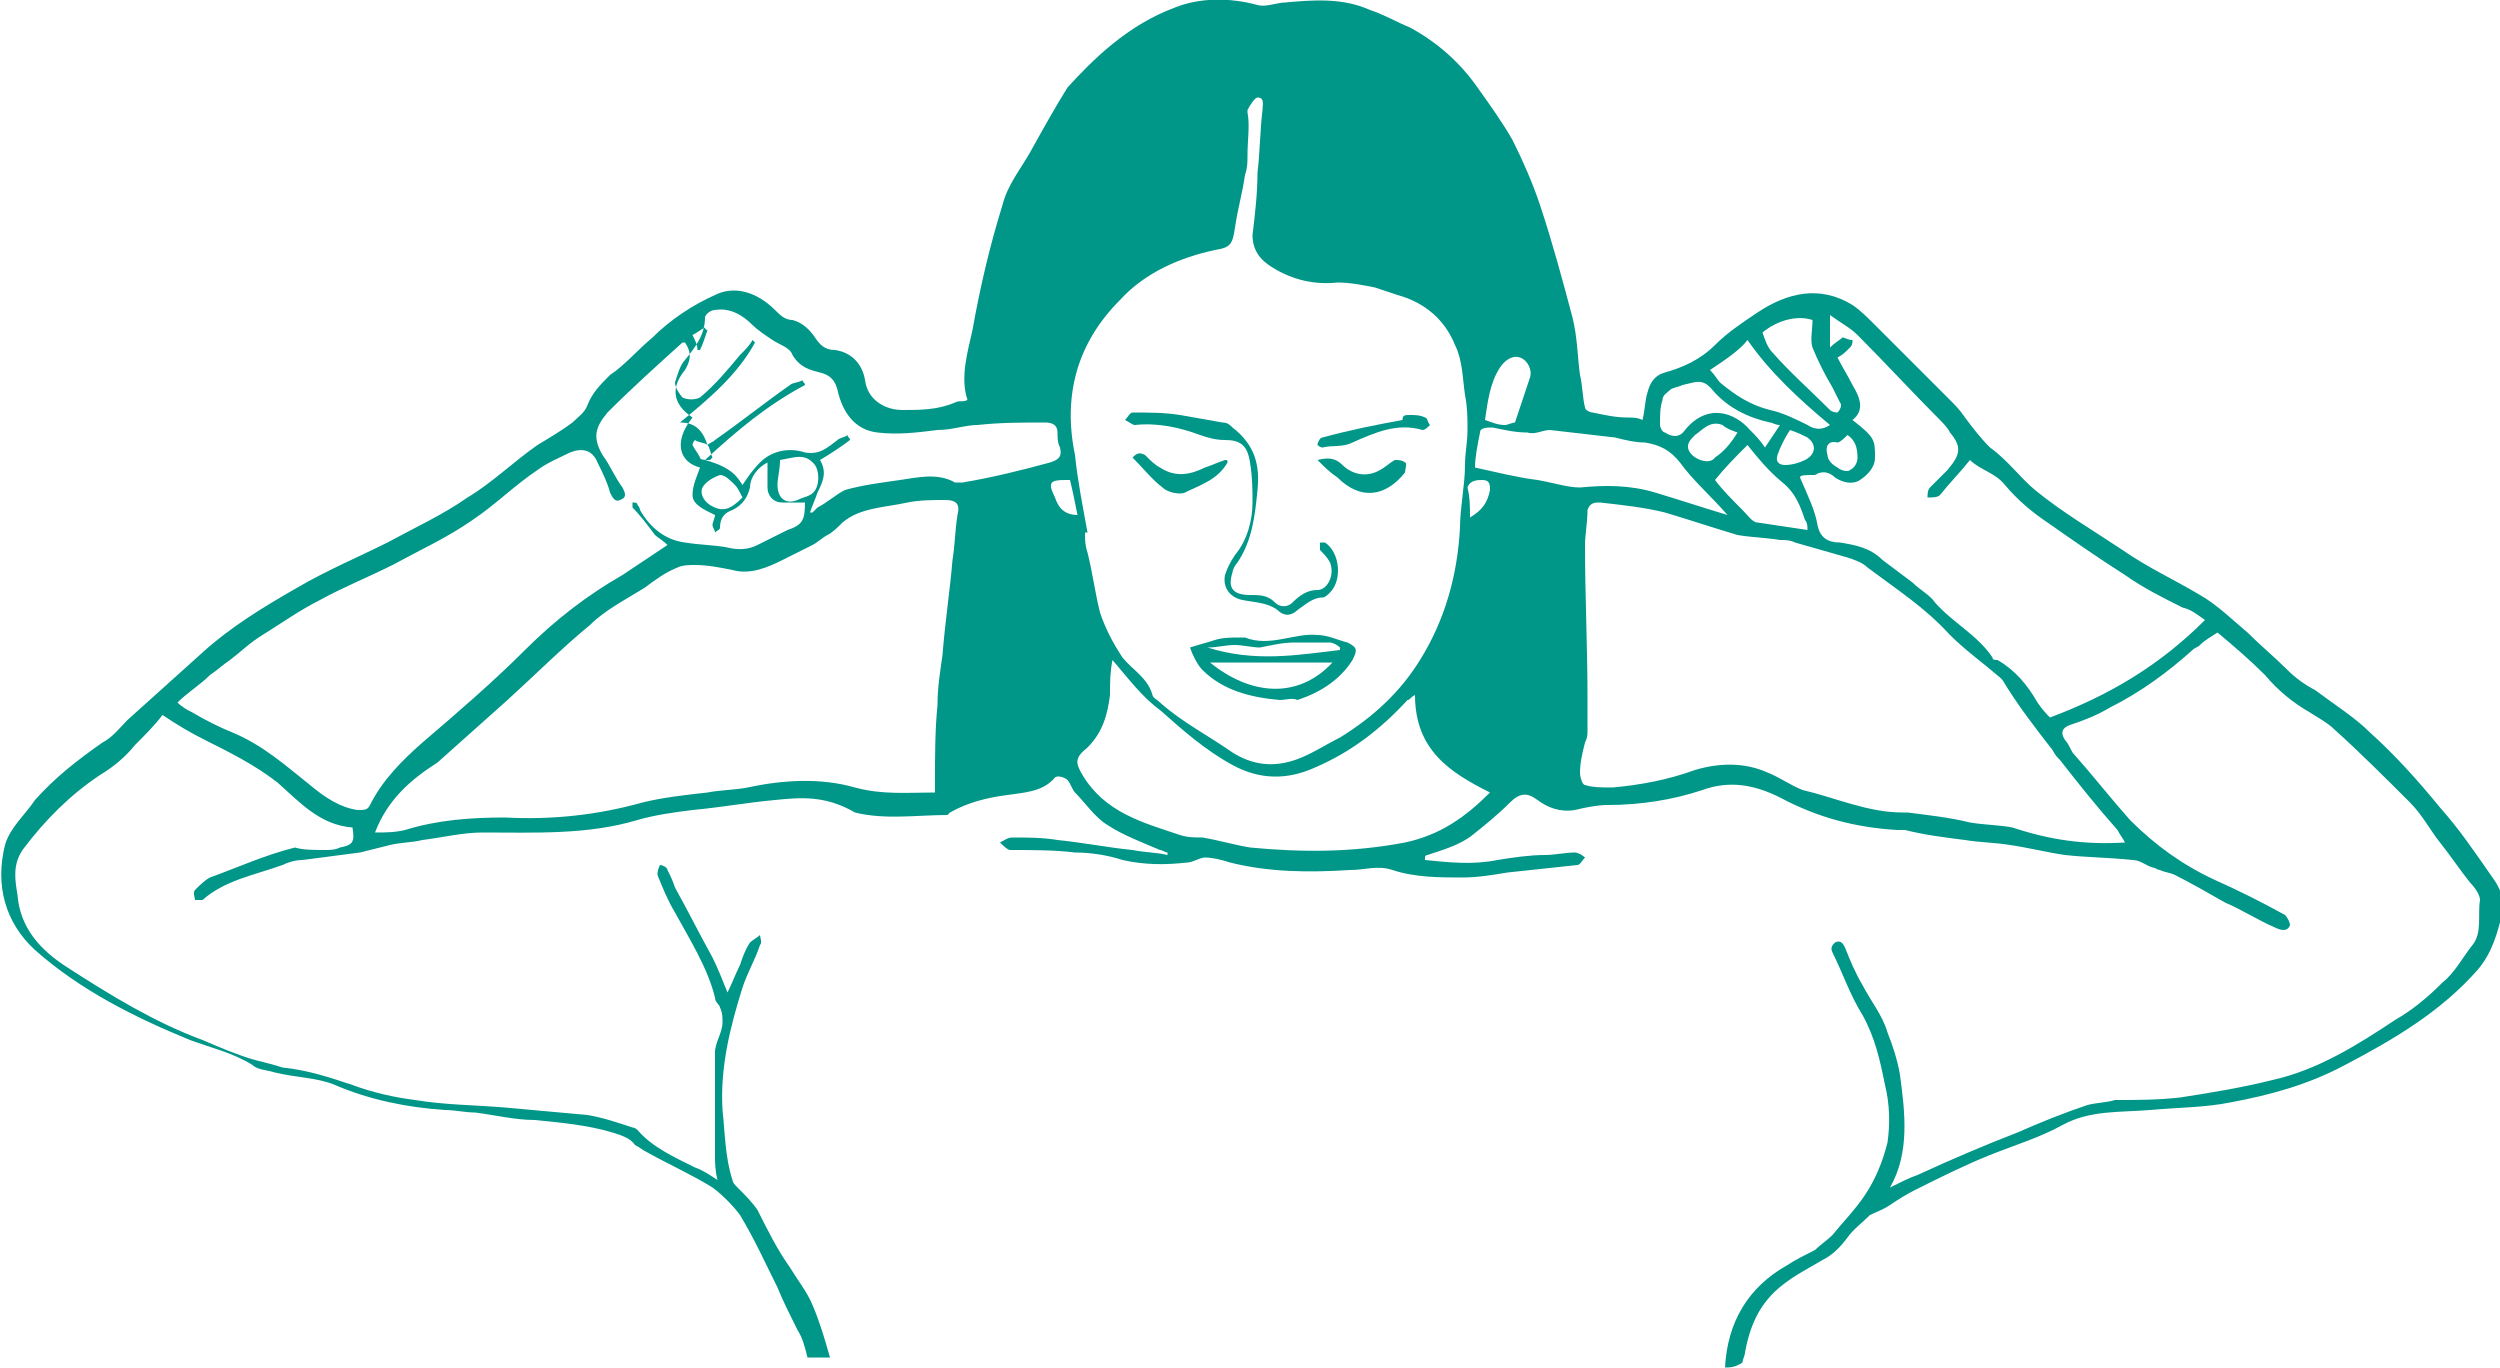 <?xml version="1.0" encoding="utf-8"?>
<!-- Generator: Adobe Illustrator 18.1.1, SVG Export Plug-In . SVG Version: 6.00 Build 0)  -->
<!DOCTYPE svg PUBLIC "-//W3C//DTD SVG 1.1//EN" "http://www.w3.org/Graphics/SVG/1.1/DTD/svg11.dtd">
<svg version="1.1" id="Layer_1" xmlns="http://www.w3.org/2000/svg" xmlns:xlink="http://www.w3.org/1999/xlink" x="0px" y="0px"
	 viewBox="0 0 100 54.7" style="enable-background:new 0 0 100 54.7;" xml:space="preserve">
<style type="text/css">
	.st0{fill:#009688;}
</style>
<g id="earwax-recom">
	<path class="st0" d="M69,54.7c0.1-1.8,0.9-3.2,2.5-4.1c0.3-0.2,0.7-0.4,1.1-0.6c0.2-0.2,0.5-0.4,0.7-0.6c0.4-0.5,0.9-1,1.3-1.6
		c0.4-0.6,0.7-1.3,0.9-2.1c0.1-0.7,0.1-1.5-0.1-2.3c-0.2-1-0.4-1.9-0.9-2.8c-0.5-0.8-0.8-1.7-1.2-2.5c-0.1-0.2,0-0.3,0.1-0.4
		c0.2-0.1,0.3,0,0.4,0.2c0.2,0.5,0.4,1,0.7,1.5c0.3,0.6,0.8,1.2,1,1.9c0.2,0.5,0.4,1.1,0.5,1.7c0.2,1.5,0.4,3.1-0.4,4.5
		c0.4-0.2,0.8-0.4,1.1-0.5c1.3-0.6,2.7-1.2,4-1.7c0.9-0.4,1.9-0.8,2.8-1.1c0.4-0.1,0.8-0.1,1.1-0.2c0.9,0,1.7,0,2.6-0.1
		c1.3-0.2,2.5-0.4,3.7-0.7c1.8-0.4,3.4-1.4,4.9-2.4c0.7-0.4,1.3-0.9,1.9-1.5c0.5-0.4,0.8-1,1.2-1.5c0.4-0.5,0.2-1.2,0.3-1.8
		c0-0.2-0.2-0.5-0.4-0.7c-0.4-0.5-0.8-1.1-1.2-1.6c-0.4-0.5-0.7-1.1-1.2-1.6c-1-1-2-2-3-2.9c-0.3-0.3-0.7-0.5-1-0.7
		c-0.7-0.4-1.3-0.9-1.8-1.5c-0.6-0.6-1.3-1.2-1.9-1.7c-0.3,0.2-0.5,0.3-0.7,0.5c-0.1,0.1-0.2,0.1-0.3,0.2c-1,0.9-2.1,1.7-3.3,2.3
		c-0.5,0.3-1,0.5-1.6,0.7c-0.3,0.1-0.4,0.3-0.2,0.6c0.1,0.1,0.2,0.3,0.3,0.5c0.8,0.9,1.5,1.8,2.3,2.7c1,1,2.1,1.8,3.4,2.4
		c0.9,0.4,1.9,0.9,2.8,1.4c0.1,0.1,0.2,0.3,0.2,0.4c-0.1,0.3-0.4,0.2-0.6,0.1c-0.7-0.3-1.3-0.7-2-1c-0.7-0.4-1.4-0.8-2-1.1
		c-0.2-0.1-0.4-0.1-0.6-0.2c-0.1,0-0.2-0.1-0.3-0.1c-0.3-0.1-0.5-0.3-0.8-0.3c-0.9-0.1-1.8-0.1-2.7-0.2c-0.7-0.1-1.5-0.3-2.2-0.4
		c-0.6-0.1-1.2-0.1-1.8-0.2c-0.8-0.1-1.6-0.2-2.4-0.4c-0.1,0-0.2,0-0.3,0c-1.7-0.1-3.2-0.5-4.7-1.3c-1-0.5-2-0.7-3.1-0.3
		c-1.2,0.4-2.5,0.6-3.8,0.6c-0.4,0-0.9,0.1-1.3,0.2c-0.6,0.1-1.1-0.1-1.5-0.4c-0.4-0.3-0.7-0.3-1.1,0.1c-0.5,0.5-1,0.9-1.5,1.3
		c-0.5,0.4-1.2,0.6-1.8,0.8c0,0-0.1,0-0.1,0.1c0,0,0,0,0,0.1c1,0.1,1.9,0.2,2.9,0c0.6-0.1,1.3-0.2,1.9-0.2c0.4,0,0.8-0.1,1.2-0.1
		c0.1,0,0.3,0.1,0.4,0.2c-0.1,0.1-0.2,0.3-0.3,0.3c-0.9,0.1-1.9,0.2-2.8,0.3c-0.6,0.1-1.2,0.2-1.8,0.2c-0.9,0-1.9,0-2.8-0.3
		c-0.6-0.2-1.1,0-1.7,0c-1.6,0.1-3.2,0.1-4.8-0.3c-0.3-0.1-0.7-0.2-1-0.2c-0.2,0-0.5,0.2-0.7,0.2c-0.9,0.1-1.7,0.1-2.6-0.1
		c-0.6-0.2-1.3-0.3-1.9-0.3c-0.8-0.1-1.7-0.1-2.6-0.1c-0.1,0-0.3-0.2-0.4-0.3c0.2-0.1,0.3-0.2,0.5-0.2c0.6,0,1.2,0,1.8,0.1
		c1,0.1,2,0.3,3,0.4c0.5,0.1,1,0.1,1.4,0.2c0,0,0-0.1,0-0.1c-0.1,0-0.2-0.1-0.3-0.1c-0.7-0.3-1.5-0.6-2.1-1
		c-0.5-0.3-0.9-0.9-1.3-1.3c-0.1-0.1-0.2-0.4-0.3-0.5c-0.1-0.1-0.4-0.2-0.5-0.1c-0.5,0.6-1.3,0.6-1.9,0.7c-0.8,0.1-1.6,0.3-2.3,0.7
		c0,0-0.1,0.1-0.1,0.1c-1.2,0-2.5,0.2-3.7-0.1C33,31.8,32,31.9,31,32c-1.1,0.1-2.2,0.3-3.3,0.4c-0.8,0.1-1.5,0.2-2.2,0.4
		c-2,0.6-4.1,0.5-6.2,0.5c-0.8,0-1.6,0.2-2.4,0.3c-0.4,0.1-0.9,0.1-1.3,0.2c-0.4,0.1-0.8,0.2-1.2,0.3c-0.8,0.1-1.5,0.2-2.3,0.3
		c-0.3,0-0.6,0.1-0.8,0.2c-1.1,0.4-2.3,0.6-3.2,1.4c-0.1,0-0.2,0-0.3,0c0-0.1-0.1-0.3,0-0.4c0.2-0.2,0.4-0.4,0.6-0.5
		c1.1-0.4,2.2-0.9,3.4-1.2C12.1,34,12.6,34,13,34c0.2,0,0.4,0,0.6-0.1c0.5-0.1,0.6-0.2,0.5-0.8c-1.3-0.1-2.1-1-3-1.8
		c-0.9-0.7-1.9-1.2-2.9-1.7c-0.6-0.3-1.1-0.6-1.7-1c-0.3,0.4-0.7,0.8-1.1,1.2C5,30.3,4.5,30.7,4,31c-1.2,0.8-2.2,1.8-3.1,3
		c-0.4,0.6-0.3,1.2-0.2,1.8c0.1,1.3,0.9,2.2,2,2.9c1.7,1.1,3.5,2.2,5.4,2.9c0.7,0.3,1.4,0.6,2.1,0.8c0.4,0.1,0.8,0.2,1.1,0.3
		c1,0.1,1.9,0.4,2.8,0.7c0.8,0.3,1.7,0.5,2.5,0.6c1.2,0.2,2.4,0.2,3.6,0.3c1.1,0.1,2.2,0.2,3.3,0.3c0.6,0.1,1.2,0.3,1.8,0.5
		c0.1,0,0.2,0.1,0.2,0.1c0.6,0.7,1.5,1.1,2.3,1.5c0.3,0.1,0.6,0.3,0.9,0.5c-0.1-0.4-0.1-0.7-0.1-1c0-1.4,0-2.7,0-4.1
		c0-0.4,0.3-0.8,0.3-1.2c0-0.2,0-0.4-0.1-0.6c0-0.1-0.2-0.2-0.2-0.4c-0.3-1.2-1-2.3-1.6-3.4c-0.3-0.5-0.5-1-0.7-1.5
		c0-0.1,0-0.2,0.1-0.4c0.1,0,0.3,0.1,0.3,0.2c0.1,0.2,0.2,0.4,0.3,0.7c0.5,0.9,1,1.9,1.5,2.8c0.2,0.4,0.4,0.9,0.6,1.4
		c0.2-0.4,0.3-0.7,0.5-1.1c0.1-0.3,0.2-0.6,0.4-0.9c0.1-0.1,0.3-0.2,0.4-0.3c0,0.1,0.1,0.3,0,0.4c-0.2,0.6-0.5,1.1-0.7,1.7
		c-0.5,1.6-0.9,3.2-0.8,4.9c0.1,0.9,0.1,1.9,0.4,2.8c0,0.1,0.1,0.2,0.2,0.3c0.3,0.3,0.6,0.6,0.8,0.9c0.4,0.8,0.8,1.6,1.3,2.3
		c0.3,0.5,0.7,1,0.9,1.5c0.3,0.7,0.5,1.4,0.7,2.1c-0.3,0-0.6,0-0.9,0c-0.1-0.4-0.2-0.8-0.4-1.1c-0.3-0.6-0.6-1.2-0.8-1.7
		c-0.5-1-0.9-1.9-1.5-2.9c-0.3-0.4-0.7-0.8-1.1-1.1c-0.8-0.5-1.7-0.9-2.6-1.4c-0.2-0.1-0.3-0.2-0.5-0.3c-0.2-0.3-0.6-0.4-0.9-0.5
		c-1-0.3-2.1-0.4-3.1-0.5c-0.8,0-1.6-0.2-2.4-0.3c-0.4,0-0.8-0.1-1.2-0.1c-1.5-0.1-3-0.4-4.4-1c-0.7-0.3-1.6-0.3-2.4-0.5
		c-0.3-0.1-0.7-0.1-0.9-0.3c-0.8-0.5-1.7-0.7-2.5-1c-2.2-0.9-4.4-2-6.2-3.6c-1.2-1.1-1.6-2.6-1.2-4.2c0.2-0.7,0.8-1.2,1.2-1.8
		c0.8-0.9,1.7-1.6,2.7-2.3c0.4-0.2,0.7-0.6,1-0.9c1-0.9,2-1.8,3-2.7c1.1-1,2.4-1.8,3.8-2.6c1.2-0.7,2.4-1.2,3.6-1.8
		c1.1-0.6,2.2-1.1,3.2-1.8c1-0.6,1.8-1.4,2.8-2.1c0.5-0.3,1-0.6,1.4-0.9c0.2-0.2,0.5-0.4,0.6-0.7c0.2-0.5,0.5-0.8,0.9-1.2
		c0.6-0.4,1.1-1,1.7-1.5c0.7-0.7,1.6-1.3,2.5-1.7c0.8-0.4,1.7-0.1,2.4,0.6c0.2,0.2,0.4,0.4,0.7,0.4c0.4,0.1,0.7,0.4,0.9,0.7
		c0.2,0.3,0.4,0.5,0.8,0.5c0.7,0.1,1.1,0.6,1.2,1.2c0.1,0.8,0.8,1.2,1.5,1.2c0.7,0,1.4,0,2.1-0.3c0.2-0.1,0.3,0,0.5-0.1
		c-0.3-0.9,0-1.9,0.2-2.8c0.3-1.7,0.7-3.4,1.2-5c0.2-0.8,0.7-1.4,1.1-2.1c0.5-0.9,1-1.8,1.5-2.6C43.7,2.4,45.1,1,47,0.3
		c1-0.4,2.2-0.4,3.3-0.1c0.3,0.1,0.8-0.1,1.1-0.1c1.1-0.1,2.3-0.2,3.4,0.3c0.6,0.2,1.1,0.5,1.6,0.7c1.1,0.6,2,1.4,2.7,2.4
		c0.5,0.7,1,1.4,1.4,2.1c0.4,0.8,0.8,1.7,1.1,2.6c0.5,1.5,0.9,3,1.3,4.5c0.2,0.8,0.2,1.6,0.3,2.3c0.1,0.4,0.1,0.9,0.2,1.3
		c0,0.1,0.2,0.2,0.3,0.2c0.5,0.1,0.9,0.2,1.4,0.2c0.2,0,0.4,0,0.6,0.1c0.1-0.4,0.1-0.8,0.2-1.1c0.1-0.4,0.3-0.7,0.7-0.8
		c0.7-0.2,1.4-0.5,2-1.1c0.5-0.5,1.1-0.9,1.7-1.3c1.2-0.8,2.5-1.1,3.8-0.3c0.3,0.2,0.6,0.5,0.9,0.8c1,1,2,2,3,3
		c0.2,0.2,0.4,0.4,0.6,0.7c0.3,0.4,0.6,0.8,1,1.2c0.7,0.5,1.2,1.2,1.8,1.7c1.1,0.9,2.3,1.6,3.5,2.4c1,0.7,2.1,1.2,3.1,1.8
		c0.7,0.4,1.3,1,1.9,1.5c0.5,0.5,1.1,1,1.6,1.5c0.3,0.3,0.7,0.6,1.1,0.8c0.8,0.6,1.6,1.1,2.2,1.7c1,0.9,1.9,1.9,2.8,3
		c0.8,0.9,1.4,1.8,2.1,2.8c0.3,0.4,0.5,0.9,0.4,1.4c-0.2,0.8-0.4,1.6-1,2.3c-1.5,1.7-3.4,2.8-5.3,3.8c-1.5,0.8-3,1.2-4.6,1.5
		c-1,0.2-2.1,0.2-3.2,0.3c-1.2,0.1-2.4,0-3.5,0.6c-0.9,0.5-1.9,0.8-2.9,1.2c-1,0.4-2,0.9-3,1.4c-0.4,0.2-0.7,0.4-1,0.6
		c-0.3,0.2-0.6,0.3-0.8,0.4c-0.3,0.3-0.7,0.6-0.9,0.9c-0.3,0.4-0.6,0.7-1,0.9c-0.5,0.3-1.1,0.6-1.6,1c-0.9,0.7-1.3,1.6-1.5,2.7
		c0,0.1-0.1,0.3-0.1,0.4C69.4,54.7,69.2,54.7,69,54.7z M43.5,21.3c0,0-0.1,0-0.1,0c0,0.3,0,0.5,0.1,0.8c0.2,0.8,0.3,1.6,0.5,2.4
		c0.2,0.6,0.5,1.2,0.9,1.8c0.4,0.5,1,0.8,1.2,1.5c0,0.1,0.2,0.2,0.3,0.3c0.9,0.8,1.9,1.3,2.9,2c0.8,0.5,1.6,0.6,2.5,0.3
		c0.6-0.2,1.2-0.6,1.8-0.9c1.3-0.8,2.4-1.8,3.2-3.1c1-1.6,1.5-3.4,1.6-5.3c0-0.8,0.2-1.7,0.2-2.5c0-0.5,0.1-0.9,0.1-1.4
		c0-0.5,0-0.9-0.1-1.4c-0.1-0.7-0.1-1.4-0.4-2c-0.4-1-1.2-1.7-2.3-2c-0.3-0.1-0.6-0.2-0.9-0.3c-0.5-0.1-1-0.2-1.5-0.2
		c-0.9,0.1-1.8-0.1-2.6-0.6c-0.5-0.3-0.8-0.7-0.8-1.3c0.1-0.8,0.2-1.7,0.2-2.5c0.1-0.8,0.1-1.7,0.2-2.5c0-0.2,0.1-0.5-0.2-0.5
		c-0.1,0-0.3,0.3-0.4,0.5c0,0,0,0.1,0,0.1C50,5,49.9,5.6,49.9,6.2c0,0.3,0,0.5-0.1,0.8c-0.1,0.7-0.3,1.4-0.4,2.1
		c-0.1,0.7-0.2,0.8-0.8,0.9c-1.4,0.3-2.8,0.9-3.8,2c-1.7,1.7-2.3,3.8-1.8,6.2C43.1,19.2,43.3,20.2,43.5,21.3z M15,33.3
		c0.4,0,0.8,0,1.2-0.1c1.3-0.4,2.6-0.5,4-0.5c1.9,0.1,3.7-0.1,5.5-0.6c0.8-0.2,1.7-0.3,2.6-0.4c0.5-0.1,1.1-0.1,1.6-0.2
		c1.4-0.3,2.9-0.4,4.3,0c1.1,0.3,2.1,0.2,3.2,0.2c0-0.2,0-0.3,0-0.5c0-1,0-2,0.1-3c0-0.7,0.1-1.3,0.2-2c0.1-1.3,0.3-2.6,0.4-3.8
		c0.1-0.6,0.1-1.2,0.2-1.8c0.1-0.4,0-0.6-0.5-0.6c-0.5,0-1,0-1.5,0.1c-0.9,0.2-1.9,0.2-2.6,0.8c-0.2,0.2-0.4,0.4-0.6,0.5
		c-0.2,0.1-0.4,0.3-0.6,0.4c-0.4,0.2-0.8,0.4-1.2,0.6c-0.6,0.3-1.3,0.6-2,0.4c-0.5-0.1-1-0.2-1.5-0.2c-0.2,0-0.5,0-0.7,0.1
		c-0.5,0.2-0.9,0.5-1.3,0.8c-0.8,0.5-1.6,0.9-2.2,1.5c-1.1,0.9-2.2,2-3.3,3c-0.9,0.8-1.9,1.7-2.8,2.5C16.4,31.2,15.5,32,15,33.3z
		 M85,33.7c-0.1-0.2-0.2-0.3-0.3-0.5c-0.8-0.9-1.6-1.9-2.3-2.8c-0.1-0.1-0.2-0.2-0.3-0.4c-0.7-0.9-1.4-1.8-2-2.8
		c0,0-0.1-0.1-0.1-0.1c-0.7-0.6-1.4-1.1-2-1.7c-1-1.1-2.1-1.8-3.3-2.7c-0.2-0.2-0.5-0.3-0.8-0.4c-0.7-0.2-1.4-0.4-2.1-0.6
		c-0.2-0.1-0.4-0.1-0.6-0.1c-0.6-0.1-1.1-0.1-1.7-0.2c-1-0.3-1.9-0.6-2.9-0.9c-0.8-0.2-1.7-0.3-2.6-0.4c-0.2,0-0.4,0-0.5,0.3
		c0,0.5-0.1,1-0.1,1.4c0,2,0.1,4.1,0.1,6.1c0,0.4,0,0.9,0,1.3c0,0.2,0,0.3-0.1,0.5c-0.1,0.4-0.2,0.8-0.2,1.2c0,0.2,0.1,0.5,0.2,0.5
		c0.3,0.1,0.7,0.1,1.1,0.1c1.1-0.1,2.2-0.3,3.3-0.7c1-0.3,2-0.3,2.9,0.1c0.5,0.2,0.9,0.5,1.4,0.7c1.3,0.3,2.6,0.9,4,0.9
		c0.1,0,0.1,0,0.2,0c0.8,0.1,1.7,0.2,2.5,0.4c0.6,0.1,1.2,0.1,1.7,0.2C82,33.6,83.4,33.8,85,33.7z M27.4,13.7c-0.1,0-0.1,0-0.1,0
		c-1,0.9-2,1.8-3,2.8c-0.5,0.6-0.6,1-0.2,1.7c0.3,0.4,0.5,0.9,0.8,1.3c0.1,0.2,0.2,0.4-0.1,0.5c-0.2,0.1-0.3-0.1-0.4-0.3
		c-0.1-0.4-0.3-0.8-0.5-1.2c-0.2-0.5-0.6-0.6-1.1-0.4c-0.4,0.2-0.9,0.4-1.3,0.7c-0.9,0.6-1.7,1.4-2.6,2c-1,0.7-2.1,1.2-3.2,1.8
		c-1,0.5-2,0.9-2.9,1.4c-0.8,0.4-1.5,0.9-2.3,1.4c-0.5,0.3-0.9,0.7-1.3,1c-0.3,0.2-0.5,0.4-0.8,0.6c-0.4,0.4-0.9,0.7-1.3,1.1
		c0.2,0.2,0.4,0.3,0.6,0.4c0.5,0.3,1.1,0.6,1.6,0.8c1.2,0.5,2.1,1.3,3.1,2.1c0.6,0.5,1.2,0.9,1.9,1c0.3,0,0.4,0,0.5-0.2
		c0.5-1,1.3-1.8,2.1-2.5c1.4-1.2,2.8-2.4,4.1-3.7c1.2-1.2,2.5-2.2,3.9-3c0.6-0.4,1.2-0.8,1.8-1.2c-0.2-0.2-0.4-0.3-0.5-0.4
		c-0.3-0.4-0.6-0.8-0.9-1.1c0,0,0-0.2,0-0.2c0.1,0,0.2,0,0.2,0.1c0.1,0.1,0.1,0.2,0.1,0.2c0.4,0.7,1,1.2,1.8,1.3
		c0.6,0.1,1.2,0.1,1.7,0.2c0.4,0.1,0.8,0.1,1.2-0.1c0.4-0.2,0.8-0.4,1.2-0.6c0.6-0.2,0.7-0.4,0.7-1.1c-0.3,0-0.6,0-0.9,0
		c-0.4,0-0.6-0.3-0.6-0.6c0-0.3,0-0.6,0-1c-0.4,0.2-0.7,0.6-0.7,1c-0.1,0.4-0.3,0.7-0.7,0.9c-0.3,0.1-0.5,0.3-0.5,0.7
		c0,0.1-0.1,0.1-0.2,0.2c0-0.1-0.1-0.2-0.1-0.3c0-0.1,0.1-0.3,0.1-0.4c-0.4-0.2-0.9-0.4-0.9-0.8c0-0.4,0.2-0.8,0.3-1.1
		c-0.8-0.2-1.1-1-0.3-2c-0.9-0.6-0.8-1.3-0.3-1.9C27.7,14.3,27.6,14,27.4,13.7z M72,19.1c0.3,0.7,0.6,1.3,0.7,1.9
		c0.1,0.5,0.4,0.7,0.9,0.7c0.6,0.1,1.2,0.2,1.7,0.7c0.4,0.3,0.8,0.6,1.2,0.9c0.3,0.3,0.7,0.5,0.9,0.8c0.7,0.8,1.7,1.3,2.3,2.2
		c0,0.1,0.1,0.1,0.2,0.1c0.7,0.4,1.2,1,1.6,1.7c0.2,0.3,0.4,0.5,0.5,0.6c2.4-0.9,4.4-2.1,6.2-3.9c-0.3-0.2-0.5-0.4-0.9-0.5
		c-0.8-0.4-1.6-0.8-2.3-1.3c-1.1-0.7-2.1-1.4-3.1-2.1c-0.6-0.4-1.2-0.9-1.7-1.5c-0.4-0.5-1-0.6-1.4-1c-0.4,0.5-0.8,0.9-1.2,1.4
		c-0.1,0.1-0.3,0.1-0.5,0.1c0-0.1,0-0.3,0.1-0.4c0.2-0.2,0.4-0.4,0.7-0.7c0.5-0.6,0.6-0.9,0.1-1.5c-0.1-0.2-0.3-0.4-0.4-0.5
		c-1.1-1.1-2.2-2.3-3.3-3.4c-0.3-0.3-0.7-0.5-1.1-0.8c0,0.5,0,0.9,0,1.3c0.2-0.2,0.4-0.3,0.5-0.4c0.1,0,0.2,0.1,0.4,0.1
		c0,0.1,0,0.2-0.1,0.3c-0.2,0.2-0.3,0.3-0.5,0.4c0.2,0.4,0.4,0.7,0.6,1.1c0.3,0.5,0.5,1,0,1.4c0.9,0.7,0.9,0.8,0.9,1.5
		c0,0.4-0.3,0.7-0.6,0.9c-0.3,0.2-0.7,0.1-1-0.1c-0.2-0.2-0.5-0.3-0.8-0.1C72.2,19,72,19,72,19.1z M44.5,26.4
		C44.5,26.4,44.5,26.4,44.5,26.4c-0.1,0.5-0.1,0.9-0.1,1.4c-0.1,0.8-0.3,1.5-0.9,2.1C43,30.3,43,30.5,43.3,31
		c0.9,1.5,2.4,1.9,3.9,2.4c0.3,0.1,0.6,0.1,0.9,0.1c0.6,0.1,1.3,0.3,1.9,0.4c2.1,0.2,4.1,0.2,6.2-0.2c1.4-0.3,2.4-1,3.4-2
		c-1.6-0.8-3-1.7-3-3.9c-0.2,0.1-0.2,0.2-0.3,0.2c-1.1,1.2-2.3,2.1-3.7,2.7c-1.1,0.5-2.2,0.5-3.3-0.1c-1.1-0.6-2-1.4-2.9-2.2
		C45.7,27.9,45.1,27.1,44.5,26.4z M29.7,19.4c0.2-0.3,0.4-0.6,0.7-0.9c0.5-0.5,1.2-0.6,1.8-0.4c0.6,0.1,0.9-0.2,1.3-0.5
		c0.1-0.1,0.3-0.1,0.4-0.2c0,0.1,0.1,0.1,0.1,0.2c-0.4,0.3-0.7,0.5-1.2,0.8c0.3,0.5,0.1,0.9-0.1,1.3c-0.1,0.3-0.2,0.5-0.3,0.8
		c0,0,0.1,0,0.1,0c0.1-0.1,0.1-0.1,0.2-0.2c0.4-0.2,0.7-0.5,1.1-0.7c0.7-0.2,1.5-0.3,2.2-0.4c0.7-0.1,1.5-0.3,2.2,0.1
		c0.1,0,0.2,0,0.3,0c1.2-0.2,2.4-0.5,3.5-0.8c0.3-0.1,0.5-0.2,0.4-0.6c-0.1-0.2-0.1-0.4-0.1-0.6c0-0.3-0.2-0.4-0.5-0.4
		c-0.9,0-1.8,0-2.7,0.1c-0.5,0-1,0.2-1.6,0.2c-0.8,0.1-1.6,0.2-2.4,0.1c-0.9-0.1-1.4-0.8-1.6-1.7c-0.1-0.4-0.3-0.6-0.7-0.7
		c-0.4-0.1-0.8-0.2-1.1-0.7c-0.1-0.3-0.5-0.4-0.8-0.6c-0.3-0.2-0.6-0.4-0.8-0.6c-0.4-0.4-0.9-0.7-1.5-0.6c-0.2,0-0.4,0.2-0.4,0.3
		c0,0.7-0.4,1.2-0.8,1.7c-0.2,0.2-0.3,0.6-0.4,0.9c0,0.2,0.2,0.5,0.3,0.6c0.2,0.1,0.5,0.1,0.7,0c0.6-0.5,1.1-1.1,1.6-1.7
		c0.2-0.2,0.4-0.4,0.5-0.6c0,0,0.1,0.1,0.1,0.1c-0.7,1.3-1.9,2.3-3,3.2c0.6,0,0.9,0.3,1.1,0.9c0.1-0.1,0.2-0.1,0.3-0.2
		c1-0.7,2-1.5,3-2.2c0.1-0.1,0.4-0.1,0.5-0.2c0,0.1,0.1,0.1,0.1,0.2c-1.5,0.8-2.7,1.8-4,3C29.3,18.7,29.5,19.1,29.7,19.4z
		 M69.1,20.6C69.1,20.6,69,20.5,69.1,20.6c-0.7-0.8-1.4-1.4-1.9-2.1c-0.4-0.5-0.8-0.7-1.4-0.8c-0.4,0-0.8-0.1-1.2-0.2
		c-0.9-0.1-1.7-0.2-2.6-0.3c-0.3,0-0.6,0.2-0.9,0.1c-0.5,0-0.9-0.1-1.4-0.2c-0.2,0-0.5,0-0.5,0.2c-0.1,0.5-0.2,1-0.2,1.4
		c0.9,0.2,1.7,0.4,2.5,0.5c0.6,0.1,1.2,0.3,1.7,0.3c1-0.1,2-0.1,3,0.2C67.2,20,68.1,20.3,69.1,20.6z M69.9,17.8
		c-0.5,0.5-0.9,0.9-1.3,1.4c0.3,0.4,0.7,0.8,1.1,1.2c0.2,0.2,0.4,0.5,0.6,0.5c0.7,0.1,1.3,0.2,2,0.3c0-0.1,0-0.3-0.1-0.4
		c-0.2-0.6-0.4-1.1-0.9-1.5C70.7,18.8,70.3,18.3,69.9,17.8z M68.4,14.8c0.2,0.2,0.3,0.4,0.4,0.5c0.6,0.5,1.2,0.9,2,1.1
		c0.5,0.1,1.1,0.4,1.5,0.6c0.3,0.2,0.6,0.2,0.9,0c-1.2-1-2.4-2.1-3.3-3.4C69.6,14,69,14.4,68.4,14.8z M70.5,13.3
		c0.1,0.3,0.2,0.6,0.4,0.8c0.7,0.8,1.5,1.5,2.3,2.3c0.1,0.1,0.3,0.1,0.3,0.1c0.1-0.1,0.2-0.3,0.1-0.4c-0.1-0.2-0.2-0.4-0.3-0.6
		c-0.3-0.5-0.6-1.1-0.8-1.6c-0.1-0.3,0-0.7,0-1.1C71.9,12.6,71.1,12.8,70.5,13.3z M71.2,17c-0.2,0-0.3-0.1-0.4-0.1
		c-0.9-0.2-1.7-0.6-2.3-1.3c-0.4-0.5-0.7-0.3-1.2-0.2c-0.2,0.1-0.4,0.1-0.5,0.2c-0.1,0.1-0.3,0.2-0.3,0.4c-0.1,0.3-0.1,0.6-0.1,1
		c0,0.1,0.1,0.3,0.2,0.3c0.3,0.2,0.6,0.2,0.8-0.1c0.9-1.1,2-0.7,2.6,0c0.2,0.2,0.4,0.4,0.6,0.7C70.8,17.6,71,17.3,71.2,17z
		 M59.4,16.8c0.3,0.1,0.5,0.2,0.8,0.2c0.1,0,0.3-0.1,0.4-0.1c0.2-0.6,0.4-1.2,0.6-1.8c0.1-0.3-0.1-0.7-0.4-0.8
		c-0.3-0.1-0.6,0.1-0.8,0.4C59.6,15.3,59.5,16.1,59.4,16.8z M31.2,18.4c0,0.4-0.1,0.7-0.1,1c0,0.5,0.3,0.8,0.8,0.6
		c0.2-0.1,0.3-0.1,0.5-0.2c0.4-0.2,0.4-0.9,0.2-1.2C32.2,18.1,31.8,18.3,31.2,18.4z M69.5,17.3c-0.3-0.1-0.5-0.2-0.6-0.3
		c-0.5-0.2-0.8,0.2-1.1,0.4c-0.2,0.2-0.4,0.4-0.2,0.7c0.2,0.3,0.8,0.5,1,0.2C68.9,18.1,69.2,17.8,69.5,17.3z M29.7,19.9
		c-0.1-0.2-0.2-0.4-0.3-0.5C29.2,19.2,29,19,28.8,19c-0.3,0.1-0.6,0.3-0.7,0.5c-0.1,0.2,0,0.5,0.3,0.7
		C28.9,20.5,29.2,20.4,29.7,19.9z M71.6,17.2c-0.2,0.3-0.4,0.7-0.5,1c-0.1,0.3,0.1,0.4,0.3,0.4c0.3,0,0.6-0.1,0.8-0.2
		c0.4-0.2,0.5-0.6,0.1-0.9C72.1,17.4,71.9,17.3,71.6,17.2z M73.9,17.4c-0.1,0.1-0.3,0.3-0.4,0.3c-0.4-0.1-0.5,0.2-0.4,0.5
		c0,0.2,0.2,0.4,0.4,0.5c0.1,0.1,0.4,0.2,0.5,0.1c0.2-0.1,0.3-0.3,0.3-0.5C74.3,17.9,74.2,17.6,73.9,17.4z M43.1,20.6
		c-0.1-0.5-0.2-1-0.3-1.4c-0.1,0-0.2,0-0.2,0c-0.6,0-0.7,0.1-0.4,0.7C42.3,20.2,42.5,20.6,43.1,20.6z M58.8,20.7
		c0.5-0.3,0.7-0.6,0.8-1.1c0-0.2,0-0.4-0.3-0.4c-0.2,0-0.5,0-0.6,0.3C58.8,19.9,58.8,20.3,58.8,20.7z M28.4,18.4
		c0,0,0.1-0.1,0.1-0.1c-0.1-0.2-0.1-0.4-0.2-0.5c-0.1-0.1-0.4-0.1-0.5-0.2c0,0-0.1,0.1-0.1,0.2c0.1,0.2,0.2,0.3,0.3,0.5
		C28,18.4,28.2,18.4,28.4,18.4z M28.3,13.2c0,0-0.1,0-0.1-0.1c-0.2,0.1-0.3,0.2-0.5,0.3c0.1,0.2,0.2,0.4,0.2,0.6c0,0,0.1,0,0.1,0
		C28.1,13.8,28.2,13.5,28.3,13.2z"/>
	<path class="st0" d="M51.2,28c-1.2-0.1-2.3-0.4-3.1-1.2c-0.2-0.2-0.4-0.6-0.5-0.9c0.3-0.1,0.7-0.2,1-0.3c0.3-0.1,0.7-0.1,1-0.1
		c0.1,0,0.1,0,0.2,0c1,0.4,2-0.2,2.9-0.1c0.4,0,0.8,0.2,1.2,0.3c0.4,0.2,0.4,0.3,0.2,0.7c-0.5,0.8-1.3,1.3-2.2,1.6
		C51.7,27.9,51.4,28,51.2,28z M48.4,26.5c1.6,1.3,3.5,1.5,4.9,0C51.7,26.5,50,26.5,48.4,26.5z M53.6,26c0,0,0-0.1,0-0.1
		c-0.1-0.1-0.3-0.2-0.4-0.2c-0.5,0-0.9,0-1.4,0c-0.5,0-0.9,0.1-1.4,0.2c-0.3,0-0.7-0.1-1-0.1c-0.4,0-0.7,0.1-1.1,0.1
		C50.2,26.5,51.9,26.2,53.6,26z"/>
	<path class="st0" d="M50.3,19.6c-0.1,1-0.2,2-0.8,2.9c-0.1,0.1-0.2,0.3-0.2,0.4c-0.2,0.6,0,0.9,0.7,0.9c0.4,0,0.7,0,1,0.3
		c0.2,0.2,0.5,0.2,0.7,0c0.3-0.3,0.6-0.5,1-0.5c0.4,0,0.7-0.6,0.5-1.1c-0.1-0.2-0.3-0.4-0.4-0.5c0-0.1,0-0.2,0-0.3
		c0.1,0,0.2,0,0.2,0c0.6,0.4,0.7,1.5,0.2,2c-0.1,0.1-0.2,0.2-0.3,0.2c-0.4,0-0.7,0.3-1,0.5c-0.2,0.2-0.5,0.3-0.8,0
		c-0.4-0.3-0.9-0.3-1.4-0.4c-0.5-0.1-0.8-0.5-0.7-1c0.1-0.3,0.2-0.5,0.4-0.8c0.5-0.6,0.7-1.4,0.7-2.1c0-0.5,0-1-0.1-1.6
		c-0.1-0.7-0.4-0.9-1-0.9c-0.4,0-0.7-0.1-1-0.2c-0.8-0.3-1.7-0.5-2.6-0.4c-0.1,0-0.2-0.1-0.4-0.2c0.1-0.1,0.2-0.3,0.3-0.3
		c0.6,0,1.3,0,1.9,0.1c0.6,0.1,1.1,0.2,1.7,0.3c0.2,0,0.3,0.1,0.4,0.2C50.2,17.8,50.4,18.6,50.3,19.6z"/>
	<path class="st0" d="M56.4,16.6c0.2,0,0.4,0,0.6,0.1c0.1,0,0.1,0.2,0.2,0.3c-0.1,0.1-0.2,0.2-0.3,0.2c-1-0.3-1.9,0.1-2.8,0.5
		c-0.4,0.2-0.8,0.1-1.2,0.2c-0.1,0-0.2-0.1-0.2-0.1c0-0.1,0.1-0.3,0.2-0.3c1.1-0.3,2.1-0.5,3.2-0.7C56.1,16.6,56.2,16.6,56.4,16.6
		C56.4,16.6,56.4,16.6,56.4,16.6z"/>
	<path class="st0" d="M49.1,18.5c-0.4,0.7-1.1,0.9-1.7,1.2c-0.2,0.1-0.7,0-0.9-0.2c-0.4-0.3-0.8-0.8-1.2-1.2
		c0.2-0.2,0.3-0.2,0.5-0.1c0.2,0.2,0.4,0.4,0.6,0.5c0.6,0.4,1.2,0.3,1.8,0c0.3-0.1,0.5-0.2,0.8-0.3C49.1,18.4,49.1,18.4,49.1,18.5z"
		/>
	<path class="st0" d="M52.7,18.4c0.4-0.1,0.7-0.1,1,0.2c0.4,0.4,1,0.5,1.5,0.2c0.2-0.1,0.4-0.3,0.6-0.4c0.1,0,0.3,0,0.4,0.1
		c0.1,0,0,0.3,0,0.4c-0.8,1-1.8,1.1-2.7,0.2C53.2,18.9,53,18.7,52.7,18.4z"/>
</g>
</svg>
